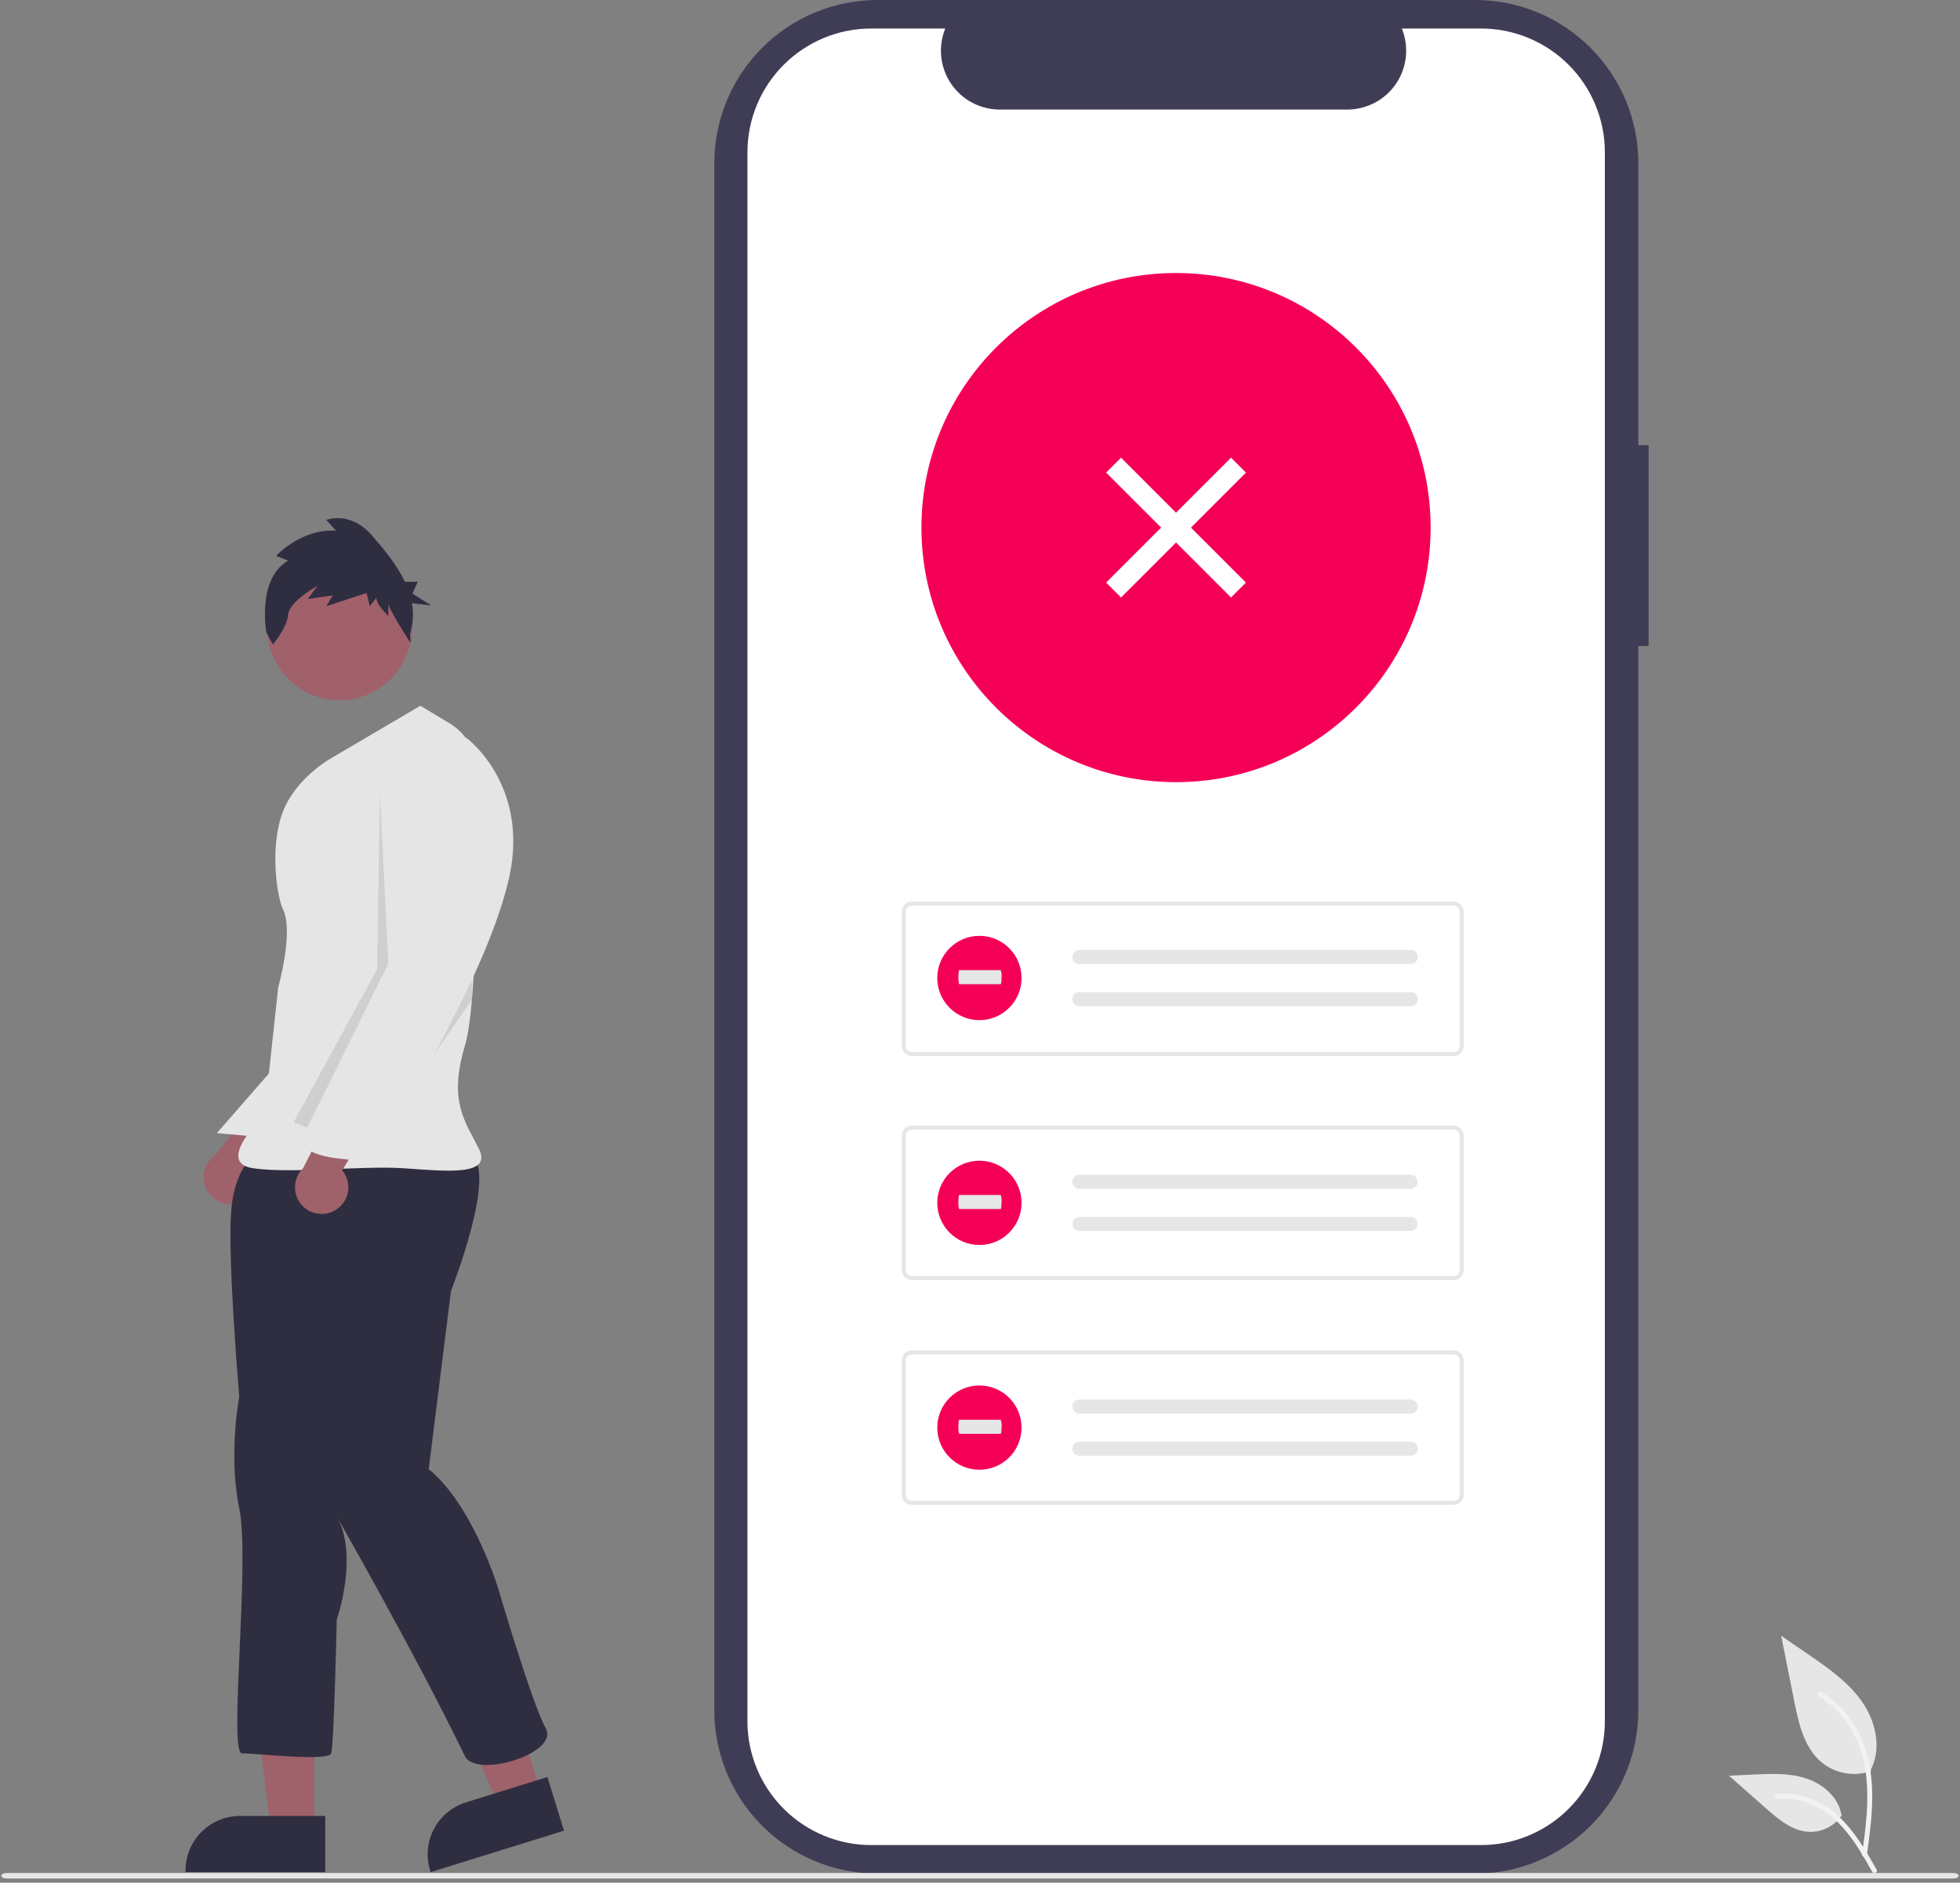 <svg width="127" height="122" viewBox="0 0 127 122" fill="none" xmlns="http://www.w3.org/2000/svg">
<rect x="0" y="0" width="127" height="122" fill="#808080" stroke="none"/>
<g clip-path="url(#clip0_28_3848)">
<path d="M106.824 28.852H106.158V10.577C106.158 7.772 105.044 5.082 103.06 3.098C101.076 1.114 98.386 1.37972e-09 95.581 1.37972e-09H56.862C55.473 -2.24327e-05 54.097 0.274 52.814 0.805C51.531 1.337 50.365 2.116 49.383 3.098C48.401 4.08 47.621 5.246 47.09 6.529C46.558 7.812 46.285 9.188 46.285 10.577V110.835C46.285 113.64 47.399 116.331 49.383 118.314C51.366 120.298 54.056 121.412 56.862 121.412H95.58C98.386 121.412 101.076 120.298 103.059 118.314C105.043 116.331 106.157 113.64 106.157 110.835V41.861H106.824L106.824 28.852Z" fill="#3F3D56"/>
<path d="M103.988 9.869V111.543C103.988 113.67 103.143 115.71 101.639 117.214C100.136 118.718 98.096 119.563 95.969 119.564H56.456C54.328 119.565 52.288 118.72 50.783 117.216C49.278 115.711 48.432 113.671 48.431 111.543V9.869C48.432 7.741 49.278 5.701 50.782 4.197C52.287 2.692 54.328 1.848 56.456 1.848H61.249C61.013 2.427 60.924 3.054 60.988 3.676C61.052 4.297 61.268 4.894 61.616 5.412C61.965 5.931 62.435 6.356 62.986 6.65C63.538 6.944 64.153 7.098 64.777 7.099H87.305C87.929 7.098 88.544 6.944 89.096 6.65C89.647 6.356 90.117 5.931 90.466 5.412C90.814 4.894 91.03 4.297 91.094 3.676C91.158 3.054 91.069 2.427 90.833 1.848H95.968C98.094 1.848 100.134 2.693 101.638 4.197C103.142 5.701 103.988 7.74 103.988 9.867V9.869Z" fill="white"/>
<path d="M76.202 50.685C85.313 50.685 92.699 43.299 92.699 34.188C92.699 25.078 85.313 17.692 76.202 17.692C67.092 17.692 59.706 25.078 59.706 34.188C59.706 43.299 67.092 50.685 76.202 50.685Z" fill="#F50057"/>
<path d="M94.194 68.434H59.082C58.909 68.434 58.744 68.366 58.622 68.244C58.5 68.122 58.432 67.957 58.431 67.784V59.075C58.432 58.902 58.5 58.737 58.622 58.615C58.744 58.493 58.909 58.425 59.082 58.424H94.194C94.366 58.425 94.531 58.493 94.653 58.615C94.775 58.737 94.844 58.902 94.844 59.075V67.784C94.844 67.957 94.775 68.122 94.653 68.244C94.531 68.366 94.366 68.434 94.194 68.435V68.434ZM59.082 58.684C58.978 58.684 58.879 58.726 58.806 58.799C58.733 58.872 58.691 58.971 58.691 59.075V67.784C58.691 67.888 58.733 67.987 58.806 68.06C58.879 68.133 58.978 68.175 59.082 68.175H94.194C94.297 68.175 94.396 68.133 94.47 68.06C94.543 67.987 94.584 67.888 94.584 67.784V59.075C94.584 58.971 94.543 58.872 94.47 58.799C94.396 58.726 94.297 58.684 94.194 58.684H59.082Z" fill="#E6E6E6"/>
<path d="M69.94 61.561C69.82 61.561 69.704 61.609 69.618 61.694C69.533 61.78 69.485 61.895 69.485 62.016C69.485 62.137 69.533 62.253 69.618 62.338C69.704 62.423 69.82 62.471 69.94 62.471H91.398C91.518 62.476 91.636 62.432 91.724 62.35C91.813 62.268 91.865 62.154 91.87 62.034C91.875 61.913 91.831 61.796 91.749 61.707C91.667 61.618 91.553 61.566 91.433 61.562C91.426 61.561 91.419 61.561 91.412 61.561L69.94 61.561Z" fill="#E6E6E6"/>
<path d="M69.94 64.292C69.82 64.292 69.704 64.34 69.618 64.425C69.533 64.51 69.485 64.626 69.485 64.747C69.485 64.868 69.533 64.983 69.618 65.069C69.704 65.154 69.82 65.202 69.94 65.202H91.398C91.518 65.207 91.636 65.163 91.724 65.081C91.813 64.999 91.865 64.885 91.87 64.764C91.875 64.644 91.831 64.526 91.749 64.438C91.667 64.349 91.553 64.297 91.433 64.292C91.426 64.292 91.419 64.292 91.412 64.292L69.94 64.292Z" fill="#E6E6E6"/>
<path d="M94.194 82.952H59.082C58.909 82.951 58.744 82.883 58.622 82.761C58.5 82.639 58.432 82.474 58.431 82.302V73.592C58.432 73.419 58.5 73.254 58.622 73.132C58.744 73.01 58.909 72.942 59.082 72.942H94.194C94.366 72.942 94.531 73.01 94.653 73.132C94.775 73.254 94.844 73.419 94.844 73.592V82.302C94.844 82.474 94.775 82.639 94.653 82.761C94.531 82.883 94.366 82.951 94.194 82.952ZM59.082 73.202C58.978 73.202 58.879 73.243 58.806 73.316C58.733 73.389 58.691 73.488 58.691 73.592V82.302C58.691 82.405 58.733 82.504 58.806 82.578C58.879 82.651 58.978 82.692 59.082 82.692H94.194C94.297 82.692 94.396 82.651 94.47 82.578C94.543 82.504 94.584 82.405 94.584 82.302V73.592C94.584 73.488 94.543 73.389 94.47 73.316C94.396 73.243 94.297 73.202 94.194 73.202H59.082Z" fill="#E6E6E6"/>
<path d="M69.94 76.126C69.82 76.126 69.704 76.174 69.618 76.259C69.533 76.344 69.485 76.46 69.485 76.581C69.485 76.701 69.533 76.817 69.618 76.903C69.704 76.988 69.82 77.036 69.94 77.036H91.398C91.517 77.035 91.631 76.988 91.715 76.904C91.8 76.82 91.848 76.707 91.85 76.588C91.852 76.469 91.807 76.354 91.726 76.268C91.644 76.181 91.531 76.13 91.412 76.126H69.94V76.126Z" fill="#E6E6E6"/>
<path d="M69.94 78.857C69.82 78.857 69.704 78.905 69.618 78.99C69.533 79.075 69.485 79.191 69.485 79.312C69.485 79.433 69.533 79.548 69.618 79.634C69.704 79.719 69.82 79.767 69.94 79.767H91.398C91.517 79.766 91.631 79.719 91.715 79.635C91.8 79.552 91.848 79.438 91.85 79.319C91.852 79.2 91.807 79.085 91.726 78.999C91.644 78.912 91.531 78.861 91.412 78.857H69.94V78.857Z" fill="#E6E6E6"/>
<path d="M94.194 97.516H59.082C58.909 97.516 58.744 97.448 58.622 97.326C58.5 97.204 58.432 97.039 58.431 96.866V88.157C58.432 87.984 58.5 87.819 58.622 87.697C58.744 87.575 58.909 87.507 59.082 87.507H94.194C94.366 87.507 94.531 87.575 94.653 87.697C94.775 87.819 94.844 87.984 94.844 88.157V96.867C94.844 97.039 94.775 97.204 94.653 97.326C94.531 97.448 94.366 97.516 94.194 97.517V97.516ZM59.082 87.766C58.978 87.767 58.879 87.808 58.806 87.881C58.733 87.954 58.691 88.053 58.691 88.157V96.867C58.691 96.97 58.733 97.069 58.806 97.142C58.879 97.216 58.978 97.257 59.082 97.257H94.194C94.297 97.257 94.396 97.216 94.47 97.142C94.543 97.069 94.584 96.97 94.584 96.867V88.157C94.584 88.053 94.543 87.954 94.47 87.881C94.396 87.808 94.297 87.767 94.194 87.766H59.082Z" fill="#E6E6E6"/>
<path d="M69.94 90.691C69.82 90.691 69.704 90.739 69.618 90.824C69.533 90.909 69.485 91.025 69.485 91.146C69.485 91.267 69.533 91.382 69.618 91.468C69.704 91.553 69.82 91.601 69.94 91.601H91.398C91.457 91.603 91.517 91.594 91.573 91.573C91.629 91.552 91.68 91.521 91.724 91.48C91.768 91.44 91.804 91.391 91.829 91.336C91.854 91.282 91.868 91.223 91.87 91.164C91.872 91.104 91.863 91.044 91.842 90.988C91.821 90.932 91.79 90.881 91.749 90.837C91.708 90.793 91.659 90.758 91.605 90.733C91.551 90.708 91.492 90.694 91.433 90.691C91.426 90.691 91.419 90.691 91.412 90.691L69.94 90.691Z" fill="#E6E6E6"/>
<path d="M69.94 93.422C69.82 93.422 69.704 93.47 69.618 93.555C69.533 93.641 69.485 93.756 69.485 93.877C69.485 93.998 69.533 94.114 69.618 94.199C69.704 94.284 69.82 94.332 69.94 94.332H91.398C91.457 94.335 91.517 94.325 91.573 94.304C91.629 94.284 91.68 94.252 91.724 94.211C91.768 94.171 91.804 94.122 91.829 94.067C91.854 94.013 91.868 93.954 91.87 93.895C91.872 93.835 91.863 93.775 91.842 93.719C91.821 93.663 91.79 93.612 91.749 93.568C91.708 93.524 91.659 93.489 91.605 93.464C91.551 93.439 91.492 93.425 91.433 93.422C91.426 93.422 91.419 93.422 91.412 93.422H69.94L69.94 93.422Z" fill="#E6E6E6"/>
<path d="M126.583 121.73H0.417C0.234 121.73 0.086 121.65 0.086 121.551C0.086 121.453 0.234 121.373 0.417 121.373H126.583C126.766 121.373 126.914 121.453 126.914 121.551C126.914 121.65 126.766 121.73 126.583 121.73Z" fill="#E6E6E6"/>
<path d="M121.24 114.766C120.701 114.955 120.122 115.003 119.559 114.904C118.997 114.805 118.469 114.562 118.027 114.2C116.902 113.256 116.549 111.7 116.262 110.259L115.413 105.998L117.191 107.222C118.469 108.102 119.776 109.01 120.661 110.285C121.546 111.56 121.933 113.3 121.222 114.68" fill="#E6E6E6"/>
<path d="M120.965 120.222C121.189 118.592 121.419 116.941 121.262 115.294C121.123 113.83 120.676 112.401 119.768 111.23C119.285 110.609 118.698 110.077 118.033 109.658C117.86 109.548 117.7 109.823 117.873 109.932C119.024 110.66 119.914 111.734 120.415 113C120.968 114.408 121.057 115.942 120.961 117.437C120.904 118.342 120.782 119.24 120.658 120.137C120.649 120.178 120.655 120.221 120.675 120.257C120.696 120.293 120.73 120.32 120.769 120.333C120.81 120.344 120.853 120.338 120.89 120.318C120.927 120.297 120.953 120.262 120.965 120.222H120.965Z" fill="#F2F2F2"/>
<path d="M119.355 117.606C119.124 117.958 118.806 118.244 118.432 118.437C118.058 118.629 117.641 118.723 117.221 118.708C116.141 118.656 115.24 117.903 114.43 117.187L112.032 115.07L113.619 114.994C114.76 114.939 115.931 114.888 117.018 115.24C118.106 115.592 119.108 116.439 119.307 117.564" fill="#E6E6E6"/>
<path d="M121.598 121.159C120.521 119.253 119.271 117.135 117.039 116.458C116.418 116.27 115.767 116.203 115.122 116.26C114.918 116.277 114.969 116.591 115.173 116.574C116.256 116.484 117.336 116.77 118.233 117.383C119.096 117.971 119.767 118.787 120.336 119.653C120.684 120.183 120.996 120.736 121.308 121.288C121.407 121.465 121.699 121.337 121.598 121.159Z" fill="#F2F2F2"/>
<path d="M63.462 66.107C64.97 66.107 66.193 64.884 66.193 63.376C66.193 61.868 64.97 60.645 63.462 60.645C61.954 60.645 60.731 61.868 60.731 63.376C60.731 64.884 61.954 66.107 63.462 66.107Z" fill="#F50057"/>
<path d="M62.155 62.866C62.123 62.866 62.098 63.07 62.098 63.321C62.098 63.572 62.123 63.776 62.155 63.776H64.84C64.871 63.78 64.897 63.58 64.898 63.329C64.915 63.172 64.896 63.014 64.842 62.866H62.155V62.866Z" fill="#E6E6E6"/>
<path d="M63.462 80.678C64.97 80.678 66.193 79.455 66.193 77.947C66.193 76.439 64.97 75.216 63.462 75.216C61.954 75.216 60.731 76.439 60.731 77.947C60.731 79.455 61.954 80.678 63.462 80.678Z" fill="#F50057"/>
<path d="M62.155 77.437C62.123 77.437 62.098 77.64 62.098 77.892C62.098 78.143 62.123 78.347 62.155 78.347H64.84C64.871 78.351 64.897 78.151 64.898 77.899C64.915 77.743 64.896 77.585 64.842 77.437L62.155 77.437Z" fill="#E6E6E6"/>
<path d="M63.462 95.242C64.97 95.242 66.193 94.02 66.193 92.511C66.193 91.003 64.97 89.781 63.462 89.781C61.954 89.781 60.731 91.003 60.731 92.511C60.731 94.02 61.954 95.242 63.462 95.242Z" fill="#F50057"/>
<path d="M62.155 92.001C62.123 92.001 62.098 92.205 62.098 92.456C62.098 92.708 62.123 92.912 62.155 92.912H64.84C64.871 92.916 64.897 92.715 64.898 92.464C64.915 92.308 64.896 92.149 64.842 92.001L62.155 92.001Z" fill="#E6E6E6"/>
<path d="M72.639 29.659L71.673 30.625L79.766 38.718L80.732 37.752L72.639 29.659Z" fill="white"/>
<path d="M80.733 30.625L79.766 29.658L71.673 37.752L72.639 38.718L80.733 30.625Z" fill="white"/>
<path d="M15.505 77.922C15.742 77.838 15.957 77.704 16.136 77.528C16.316 77.352 16.454 77.138 16.541 76.903C16.629 76.668 16.664 76.416 16.644 76.166C16.624 75.915 16.55 75.673 16.425 75.454L20.451 70.865L17.309 70.431L13.968 74.856C13.615 75.089 13.359 75.443 13.25 75.851C13.141 76.26 13.185 76.694 13.374 77.072C13.564 77.45 13.886 77.745 14.278 77.902C14.671 78.059 15.107 78.066 15.505 77.922Z" fill="#9F616A"/>
<path d="M20.36 118.594L17.552 118.594L16.217 107.764L20.361 107.764L20.36 118.594Z" fill="#9F616A"/>
<path d="M21.076 121.316L12.023 121.315V121.201C12.023 120.266 12.394 119.37 13.055 118.709C13.716 118.048 14.612 117.677 15.547 117.677H15.547L21.076 117.677L21.076 121.316Z" fill="#2F2E41"/>
<path d="M35.057 116.244L32.376 117.077L27.889 107.13L31.846 105.902L35.057 116.244Z" fill="#9F616A"/>
<path d="M36.548 118.631L27.902 121.316L27.868 121.206C27.591 120.314 27.68 119.348 28.115 118.521C28.55 117.694 29.296 117.073 30.189 116.796L30.189 116.796L35.47 115.156L36.548 118.631Z" fill="#2F2E41"/>
<path d="M18.21 68.665L14.052 73.427L17.307 73.72L18.21 68.665Z" fill="#E6E6E6"/>
<path d="M16.585 74.803C16.585 74.803 15.141 75.525 14.96 78.775C14.78 82.025 15.502 90.511 15.502 90.511C15.502 90.511 14.78 94.303 15.502 97.733C16.224 101.163 14.78 113.62 15.682 113.62C16.585 113.62 21.279 114.162 21.46 113.62C21.64 113.079 21.821 104.954 21.821 104.954C21.821 104.954 23.265 100.802 21.821 98.275C21.821 98.275 26.864 107.081 30.126 113.801C30.84 115.272 36.264 113.621 35.362 111.996C34.459 110.371 32.292 102.969 32.292 102.969C32.292 102.969 30.668 97.552 27.779 95.205L29.223 83.65C29.223 83.65 32.293 75.887 30.488 74.804C28.682 73.72 16.585 74.803 16.585 74.803Z" fill="#2F2E41"/>
<path d="M22.002 45.374C24.594 45.374 26.696 43.272 26.696 40.68C26.696 38.087 24.594 35.986 22.002 35.986C19.409 35.986 17.307 38.087 17.307 40.68C17.307 43.272 19.409 45.374 22.002 45.374Z" fill="#A0616A"/>
<path d="M27.237 45.735L21.401 49.166C21.401 49.166 19.167 50.424 18.332 52.596C17.443 54.911 17.96 58.17 18.332 58.915C19.054 60.359 18.029 63.97 18.029 63.97L17.127 72.275C17.127 72.275 13.877 75.344 16.405 75.705C18.932 76.067 23.446 75.525 26.154 75.705C28.862 75.886 31.931 76.247 31.029 74.441C30.126 72.635 29.043 71.372 30.126 67.762C30.974 64.936 30.937 54.371 30.881 49.91C30.873 49.297 30.709 48.697 30.404 48.165C30.098 47.634 29.662 47.19 29.137 46.875L27.237 45.735Z" fill="#E5E5E5"/>
<path opacity="0.1" d="M24.62 51.422L25.162 62.436L19.913 73.065L19.023 72.727L24.439 62.797L24.62 51.422Z" fill="black"/>
<path opacity="0.1" d="M30.577 64.783V63.518L24.439 73.629L30.577 64.783Z" fill="black"/>
<path d="M18.67 36.331L17.894 36.021C17.894 36.021 19.517 34.235 21.774 34.39L21.14 33.691C21.14 33.691 22.692 33.07 24.103 34.701C24.844 35.558 25.702 36.566 26.238 37.701H27.069L26.722 38.465L27.936 39.229L26.69 39.092C26.808 39.751 26.768 40.429 26.572 41.07L26.606 41.674C26.606 41.674 25.161 39.438 25.161 39.128V39.904C25.161 39.904 24.385 39.205 24.385 38.739L23.962 39.283L23.75 38.429L21.14 39.283L21.563 38.584L19.94 38.817L20.575 37.962C20.575 37.962 18.741 38.972 18.67 39.827C18.6 40.681 17.683 41.768 17.683 41.768L17.259 40.992C17.259 40.992 16.625 37.496 18.67 36.331Z" fill="#2F2E41"/>
<path d="M21.707 78.433C21.925 78.309 22.113 78.138 22.258 77.933C22.403 77.728 22.501 77.493 22.546 77.246C22.59 76.999 22.58 76.745 22.516 76.502C22.452 76.26 22.335 76.034 22.174 75.841L25.322 70.61L22.152 70.741L19.649 75.688C19.343 75.98 19.155 76.374 19.12 76.795C19.085 77.217 19.205 77.636 19.459 77.975C19.712 78.313 20.081 78.546 20.496 78.631C20.91 78.715 21.341 78.645 21.707 78.433Z" fill="#9F616A"/>
<path d="M28.862 48.083L30.216 47.812C30.216 47.812 34.279 50.791 33.015 56.749C31.751 62.707 26.154 71.734 26.154 71.734C26.154 71.734 24.89 73.359 24.529 73.72C24.168 74.081 23.446 73.72 23.807 74.262C24.168 74.803 23.265 75.164 23.265 75.164C23.265 75.164 19.293 75.164 19.655 73.72C20.016 72.275 26.154 61.984 26.154 61.984L25.252 52.415C25.252 52.415 24.529 47.721 28.862 48.083Z" fill="#E5E5E5"/>
</g>
<defs>
<clipPath id="clip0_28_3848">
<rect width="126.828" height="121.73" fill="white" transform="translate(0.086)"/>
</clipPath>
</defs>
</svg>
